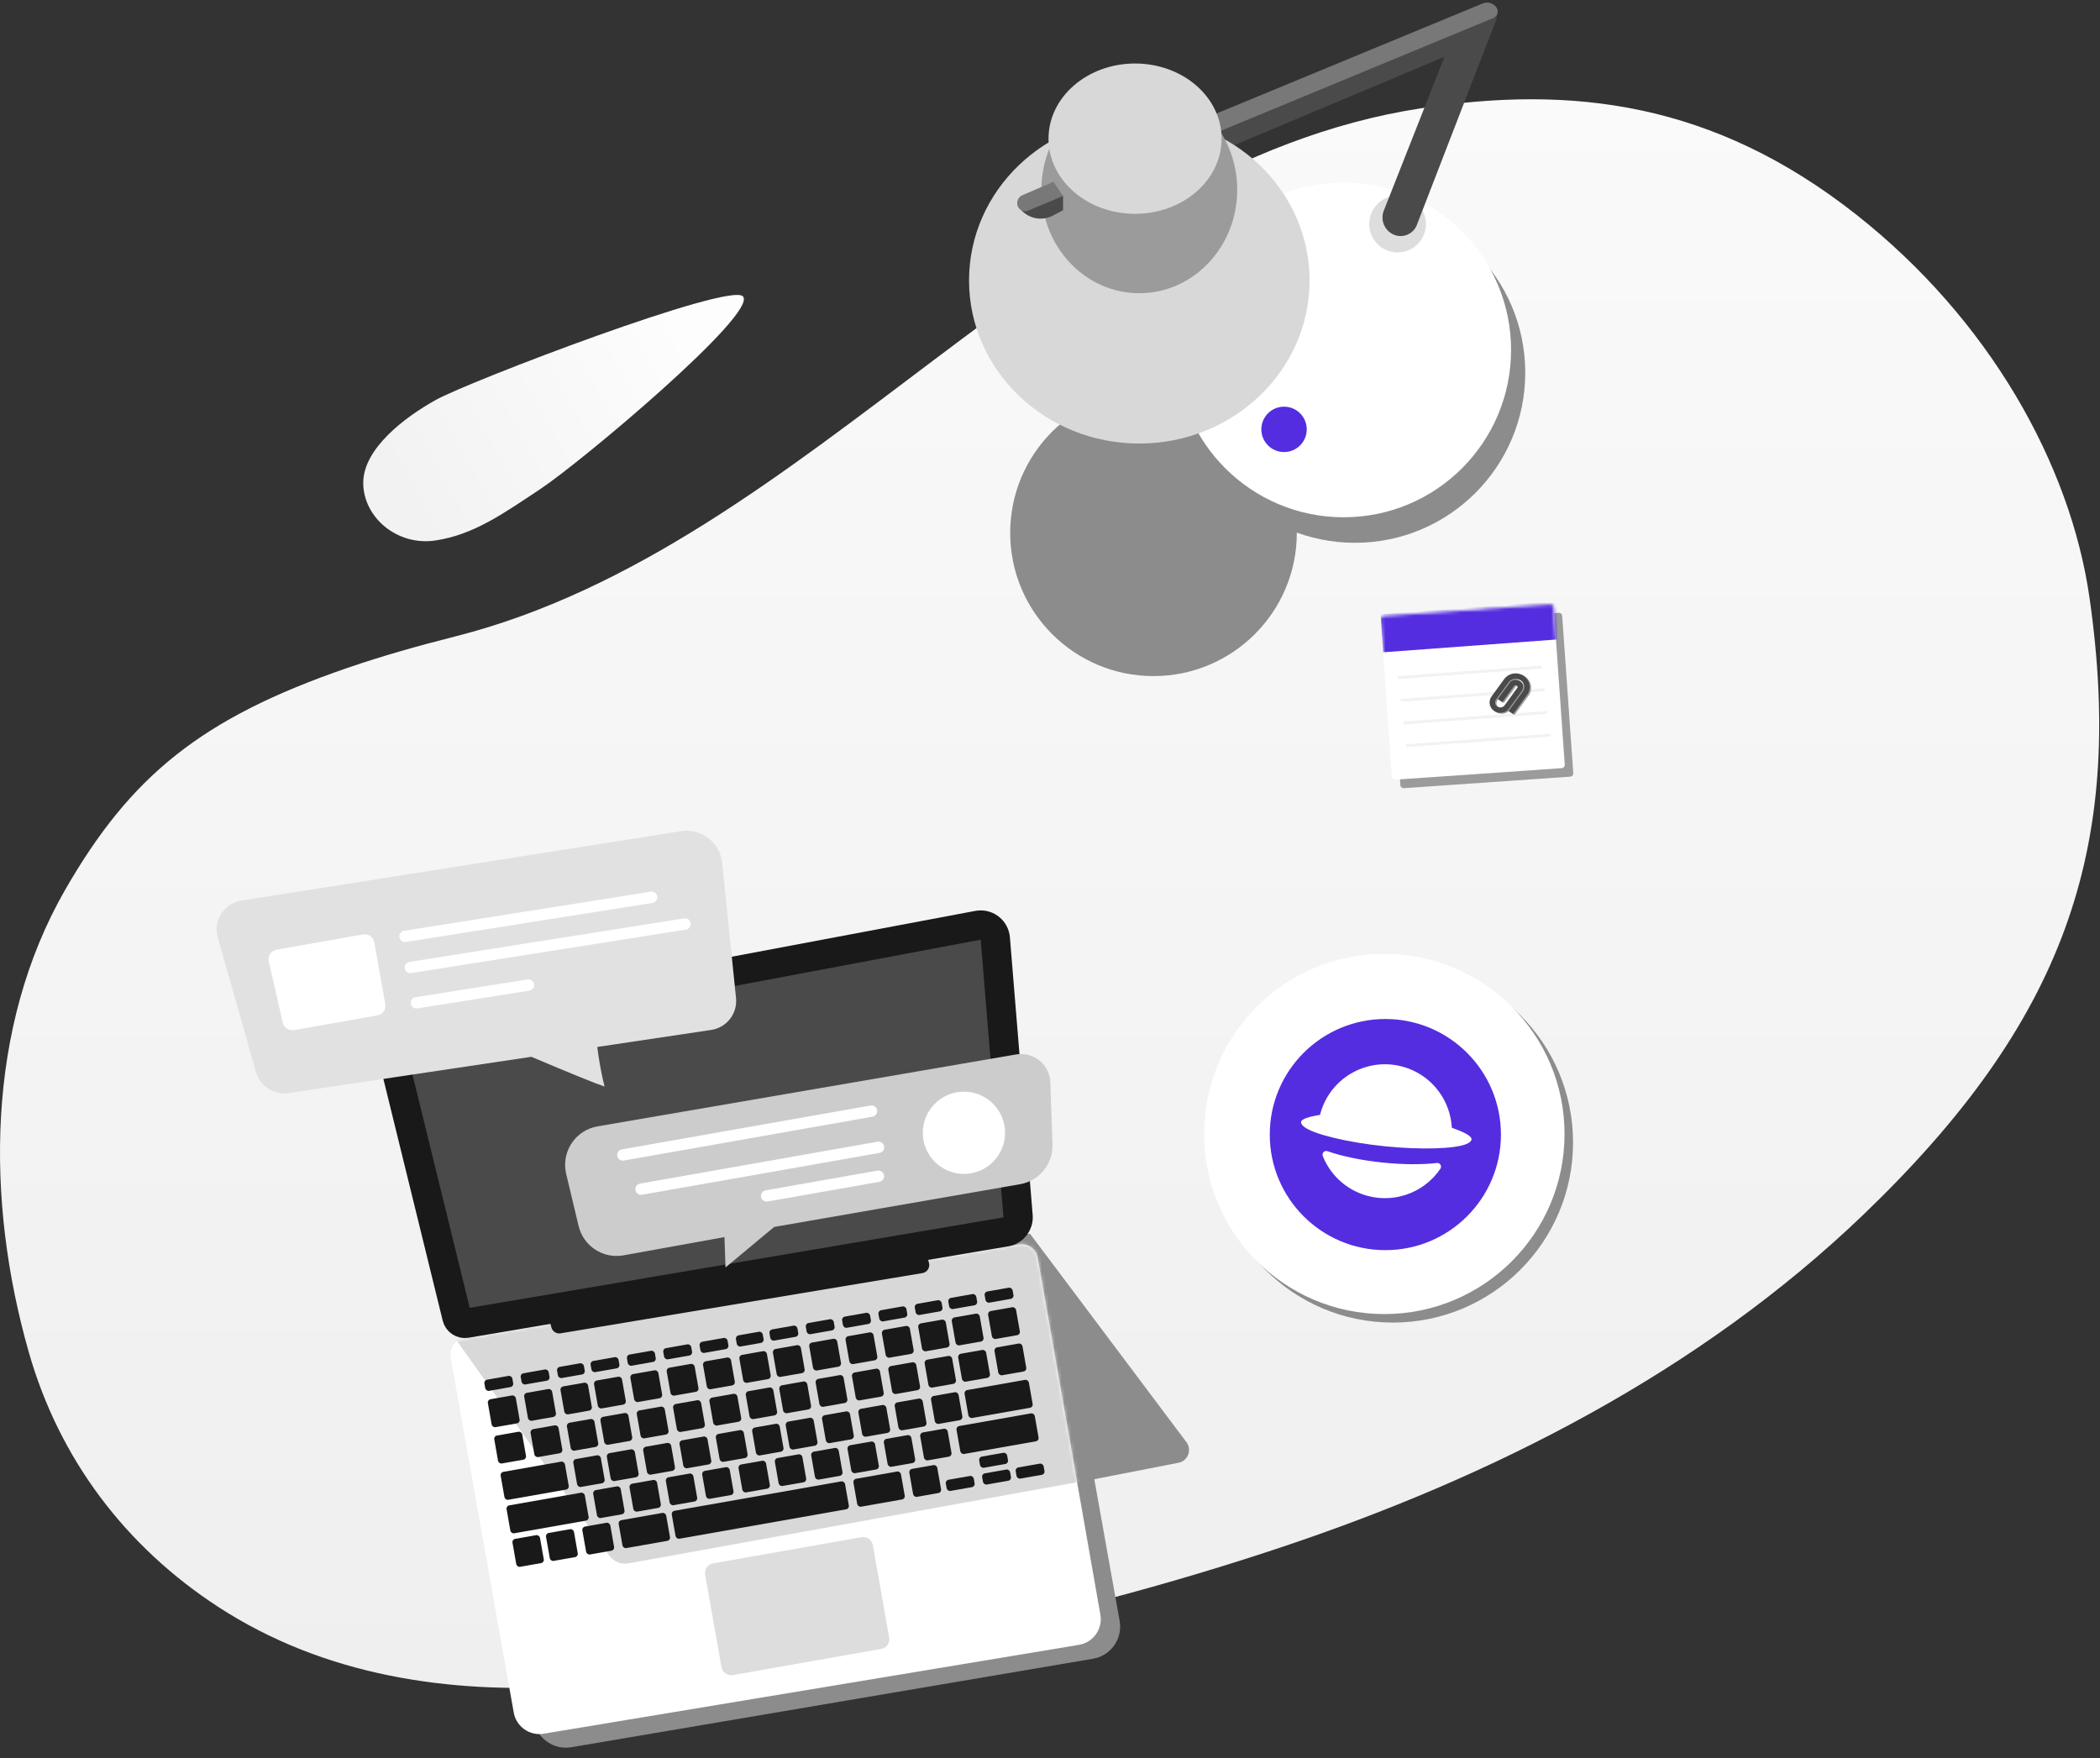 <?xml version="1.0" encoding="UTF-8"?>
<svg width="645px" height="540px" viewBox="0 0 645 540" version="1.1" xmlns="http://www.w3.org/2000/svg" xmlns:xlink="http://www.w3.org/1999/xlink">
    <rect x="0" y="0" width="645" height="540" fill="#333333" stroke="none"/>
    <title>login_auth</title>
    <defs>
        <linearGradient x1="50%" y1="0%" x2="50%" y2="100%" id="linearGradient-1">
            <stop stop-color="#FAFAFA" offset="0%"></stop>
            <stop stop-color="#EFEFEF" offset="100%"></stop>
        </linearGradient>
        <path d="M175.424,0.534 L4.969,29.417 C2.247,29.878 0.413,32.459 0.875,35.182 C0.877,35.195 0.879,35.208 0.882,35.221 L20.262,144.314 C21.028,148.63 25.125,151.525 29.449,150.807 L193.874,123.508 C198.232,122.785 201.179,118.665 200.455,114.306 C200.451,114.281 200.447,114.257 200.443,114.232 L181.184,4.599 C180.708,1.891 178.135,0.075 175.424,0.534 Z" id="path-2"></path>
        <path d="M0.999,3.617 L52.114,0.069 C52.664,0.031 53.142,0.446 53.181,0.997 L56.585,49.325 C56.624,49.876 56.209,50.354 55.658,50.393 C55.657,50.393 55.657,50.393 55.657,50.393 L4.542,53.941 C3.991,53.979 3.514,53.564 3.475,53.014 L0.07,4.685 C0.032,4.134 0.447,3.656 0.998,3.617 C0.998,3.617 0.998,3.617 0.999,3.617 Z" id="path-4"></path>
        <path d="M52.114,0.069 C52.664,0.031 53.142,0.446 53.181,0.997 L56.585,49.325 C56.624,49.876 56.209,50.354 55.658,50.393 L4.542,53.941 C3.991,53.979 3.514,53.564 3.475,53.014 L0.07,4.685 C0.032,4.134 0.447,3.656 0.998,3.617 L52.114,0.069 Z" id="path-6"></path>
        <linearGradient x1="87.198%" y1="35.578%" x2="4.821%" y2="66.705%" id="linearGradient-8">
            <stop stop-color="#FDFDFD" offset="0%"></stop>
            <stop stop-color="#F2F2F2" offset="100%"></stop>
        </linearGradient>
    </defs>
    <g id="Page-1" stroke="none" stroke-width="1" fill="none" fill-rule="evenodd">
        <g id="login_auth">
            <g id="FjyBxC0bzm2PyXNtsKJe9AyKIbNp">
                <g id="路径-77" transform="translate(0, 30.444)">
                    <g id="编组" transform="translate(0, 0.046)">
                        <path d="M139.778,165.011 C249.289,137.298 323.839,20.142 436.278,2.798 C482.872,-4.39 526.261,0.837 570.18,35.464 C611.011,67.657 635.922,112.135 641.788,153.17 C652.849,230.558 633.673,283.697 572.365,342.57 C522.046,390.89 458.429,423.232 392.204,445.212 C322.38,468.385 249.587,482.61 176.171,487.427 C137.684,489.953 99.459,484.158 67.119,463.15 C38.556,444.594 18.212,417.659 8.863,384.918 C-4.512,338.077 -4.243,284.982 20.052,242.754 C40.099,207.909 61.788,190.103 106.665,174.683 C117.543,170.945 128.625,167.833 139.778,165.011 Z" id="Fill-1" fill="url(#linearGradient-1)" fill-rule="nonzero"></path>
                        <g id="编组-6" transform="translate(66.119, 224.009)">
                            <path d="M250.266,124.489 L298.288,188.481 C299.614,190.248 299.256,192.755 297.489,194.081 C297.006,194.444 296.448,194.692 295.855,194.808 L269.987,199.858 L269.987,199.858 L277.771,243.385 C278.743,248.821 275.124,254.017 269.687,254.989 C269.658,254.994 269.628,254.999 269.599,255.004 L109.357,282.188 C104.013,283.095 98.919,279.578 97.873,274.26 L96.095,265.225 L96.095,265.225 L244.212,124.489 L250.266,124.489 Z" id="路径-79" fill="#8C8C8C" fill-rule="nonzero"></path>
                            <g id="路径-80" transform="translate(71.412, 127.231)">
                                <g id="蒙版" fill="#FFFFFF" fill-rule="nonzero">
                                    <path d="M175.424,0.534 L4.969,29.417 C2.247,29.878 0.413,32.459 0.875,35.182 C0.877,35.195 0.879,35.208 0.882,35.221 L20.262,144.314 C21.028,148.63 25.125,151.525 29.449,150.807 L193.874,123.508 C198.232,122.785 201.179,118.665 200.455,114.306 C200.451,114.281 200.447,114.257 200.443,114.232 L181.184,4.599 C180.708,1.891 178.135,0.075 175.424,0.534 Z" id="path-2"></path>
                                </g>
                                <g id="Path-Clipped">
                                    <mask id="mask-3" fill="white">
                                        <use xlink:href="#path-2"></use>
                                    </mask>
                                    <g id="path-2"></g>
                                    <path d="M8.516,27.755 L-1.294,24.328 L49.561,96.046 C50.908,97.946 53.232,98.894 55.523,98.48 L229.192,67.056 L229.192,67.056 L181.632,-5.206 L8.516,27.755 Z" id="Path" fill="#D8D8D8" fill-rule="nonzero" mask="url(#mask-3)"></path>
                                </g>
                            </g>
                            <path d="M103.21,151.207 L103.723,153.105 C103.991,154.098 104.968,154.726 105.982,154.557 L217.119,136.055 C218.209,135.874 218.945,134.844 218.764,133.754 C218.754,133.694 218.741,133.634 218.726,133.575 L218.041,130.966 L218.041,130.966 L103.21,151.207 Z" id="路径-76" stroke="#191919" fill="#191919" fill-rule="nonzero"></path>
                            <polygon id="路径-78" fill="#4A4A4A" fill-rule="nonzero" points="56.052 79.622 74.929 153.525 247.293 122.026 240.731 31.409 51.894 64.377"></polygon>
                            <path d="M53.055,63.823 L74.231,150.097 C74.544,151.37 75.785,152.185 77.077,151.966 L242.843,123.878 C245.146,123.488 246.767,121.401 246.576,119.074 L239.581,33.774 C239.378,31.297 237.205,29.454 234.728,29.657 C234.572,29.67 234.417,29.69 234.263,29.719 L53.055,63.823 Z" id="路径-75" stroke="#191919" stroke-width="9"></path>
                            <path d="M155.613,124.569 L155.614,133.899 L170.985,121.985 L246.943,111.502 C252.88,110.683 257.302,105.608 257.302,99.615 L257.302,80.548 C257.302,75.578 253.273,71.548 248.302,71.548 C247.896,71.548 247.491,71.576 247.089,71.631 L117.853,89.216 C111.287,90.11 106.687,96.158 107.581,102.725 C107.615,102.977 107.658,103.229 107.708,103.479 L110.957,119.585 C112.217,125.83 118.137,130.002 124.442,129.088 L155.613,124.569 L155.613,124.569 Z" id="路径-74" fill="#CCCCCC" fill-rule="nonzero" transform="translate(182.386, 102.724) rotate(-2) translate(-182.386, -102.724) "></path>
                            <path d="M8.027,22.131 L143.033,0.812 C149.033,-0.136 154.666,3.961 155.614,9.961 C155.645,10.159 155.671,10.357 155.691,10.555 L159.944,52.042 C160.435,56.826 157.077,61.15 152.321,61.861 C144.94,62.963 133.276,64.706 117.327,67.089 C117.881,71.494 118.627,75.545 119.565,79.241 C116.732,78.301 109.24,75.258 97.089,70.112 C72.226,73.827 47.363,77.541 22.5,81.256 C18.025,81.924 13.749,79.166 12.513,74.813 L0.773,33.48 C-0.585,28.698 2.191,23.721 6.972,22.363 C7.319,22.265 7.671,22.187 8.027,22.131 Z" id="路径-73" fill="#E1E1E1" fill-rule="nonzero"></path>
                            <g id="编组-40" transform="translate(168.859, 184.19) rotate(-10) translate(-168.859, -184.19) translate(86.359, 154.69)" fill="#191919" fill-rule="nonzero">
                                <rect id="矩形" x="0" y="0" width="8.716" height="3.485" rx="1"></rect>
                                <rect id="矩形备份-33" x="0" y="6.098" width="8.716" height="8.711" rx="1"></rect>
                                <rect id="矩形备份-48" x="0" y="17.423" width="8.716" height="8.711" rx="1"></rect>
                                <rect id="矩形备份-19" x="11.331" y="0" width="8.716" height="3.485" rx="1"></rect>
                                <rect id="矩形备份-34" x="11.331" y="6.098" width="8.716" height="8.711" rx="1"></rect>
                                <rect id="矩形备份-49" x="11.331" y="17.423" width="8.716" height="8.711" rx="1"></rect>
                                <rect id="矩形备份-92" x="33.122" y="49.654" width="14.818" height="8.711" rx="1"></rect>
                                <rect id="矩形备份-93" x="106.338" y="49.654" width="14.818" height="8.711" rx="1"></rect>
                                <rect id="矩形备份-20" x="22.662" y="0" width="8.368" height="3.485" rx="1"></rect>
                                <rect id="矩形备份-35" x="22.662" y="6.098" width="8.58" height="8.711" rx="1"></rect>
                                <rect id="矩形备份-50" x="22.662" y="17.423" width="8.58" height="8.711" rx="1"></rect>
                                <rect id="矩形备份-63" x="4.4408921e-15" y="49.654" width="8.58" height="8.711" rx="1"></rect>
                                <rect id="矩形备份-21" x="33.122" y="0" width="8.716" height="3.485" rx="1"></rect>
                                <rect id="矩形备份-36" x="33.122" y="6.098" width="8.716" height="8.711" rx="1"></rect>
                                <rect id="矩形备份-51" x="33.122" y="17.423" width="8.716" height="8.711" rx="1"></rect>
                                <rect id="矩形备份-90" x="10.459" y="49.654" width="8.716" height="8.711" rx="1"></rect>
                                <rect id="矩形备份-22" x="44.453" y="0" width="8.716" height="3.485" rx="1"></rect>
                                <rect id="矩形备份-37" x="44.453" y="6.098" width="8.716" height="8.711" rx="1"></rect>
                                <rect id="矩形备份-52" x="44.453" y="17.423" width="8.716" height="8.711" rx="1"></rect>
                                <rect id="矩形备份-91" x="21.791" y="49.654" width="8.716" height="8.711" rx="1"></rect>
                                <rect id="矩形备份-95" x="134.23" y="54.881" width="8.716" height="3.485" rx="1"></rect>
                                <rect id="矩形备份-96" x="145.561" y="54.881" width="8.716" height="3.485" rx="1"></rect>
                                <rect id="矩形备份-98" x="145.561" y="49.654" width="8.716" height="3.485" rx="1"></rect>
                                <rect id="矩形备份-97" x="156.02" y="54.881" width="8.716" height="3.485" rx="1"></rect>
                                <rect id="矩形备份-94" x="123.77" y="49.654" width="8.716" height="8.711" rx="1"></rect>
                                <rect id="矩形备份-23" x="55.784" y="0" width="8.716" height="3.485" rx="1"></rect>
                                <rect id="矩形备份-38" x="55.784" y="6.098" width="8.716" height="8.711" rx="1"></rect>
                                <rect id="矩形备份-53" x="55.784" y="17.423" width="8.716" height="8.711" rx="1"></rect>
                                <rect id="矩形备份-24" x="67.115" y="0" width="8.716" height="3.485" rx="1"></rect>
                                <rect id="矩形备份-39" x="67.115" y="6.098" width="8.716" height="8.711" rx="1"></rect>
                                <rect id="矩形备份-54" x="67.115" y="17.423" width="8.716" height="8.711" rx="1"></rect>
                                <rect id="矩形备份-25" x="78.446" y="0" width="8.368" height="3.485" rx="1"></rect>
                                <rect id="矩形备份-40" x="78.446" y="6.098" width="8.58" height="8.711" rx="1"></rect>
                                <rect id="矩形备份-55" x="78.446" y="17.423" width="8.58" height="8.711" rx="1"></rect>
                                <rect id="矩形备份-26" x="88.905" y="0" width="8.716" height="3.485" rx="1"></rect>
                                <rect id="矩形备份-41" x="88.905" y="6.098" width="8.716" height="8.711" rx="1"></rect>
                                <rect id="矩形备份-56" x="88.905" y="17.423" width="8.716" height="8.711" rx="1"></rect>
                                <rect id="矩形备份-27" x="100.236" y="0" width="8.716" height="3.485" rx="1"></rect>
                                <rect id="矩形备份-42" x="100.236" y="6.098" width="8.716" height="8.711" rx="1"></rect>
                                <rect id="矩形备份-57" x="100.236" y="17.423" width="8.716" height="8.711" rx="1"></rect>
                                <rect id="矩形备份-28" x="111.568" y="0" width="8.716" height="3.485" rx="1"></rect>
                                <rect id="矩形备份-43" x="111.568" y="6.098" width="8.716" height="8.711" rx="1"></rect>
                                <rect id="矩形备份-58" x="111.568" y="17.423" width="8.716" height="8.711" rx="1"></rect>
                                <rect id="矩形备份-29" x="122.899" y="0" width="8.716" height="3.485" rx="1"></rect>
                                <rect id="矩形备份-44" x="122.899" y="6.098" width="8.716" height="8.711" rx="1"></rect>
                                <rect id="矩形备份-59" x="122.899" y="17.423" width="8.716" height="8.711" rx="1"></rect>
                                <rect id="矩形备份-30" x="134.23" y="0" width="8.368" height="3.485" rx="1"></rect>
                                <rect id="矩形备份-45" x="134.23" y="6.098" width="8.58" height="8.711" rx="1"></rect>
                                <rect id="矩形备份-60" x="134.23" y="17.423" width="8.58" height="8.711" rx="1"></rect>
                                <rect id="矩形备份-31" x="144.689" y="0" width="8.716" height="3.485" rx="1"></rect>
                                <rect id="矩形备份-46" x="144.689" y="6.098" width="8.716" height="8.711" rx="1"></rect>
                                <rect id="矩形备份-61" x="144.689" y="17.423" width="8.716" height="8.711" rx="1"></rect>
                                <rect id="矩形备份-32" x="156.02" y="0" width="8.716" height="3.485" rx="1"></rect>
                                <rect id="矩形备份-47" x="156.02" y="6.098" width="8.716" height="8.711" rx="1"></rect>
                                <rect id="矩形备份-62" x="156.02" y="17.423" width="8.716" height="8.711" rx="1"></rect>
                                <rect id="矩形备份-76" x="0" y="28.747" width="20.047" height="8.711" rx="1"></rect>
                                <rect id="矩形备份-88" x="0" y="39.201" width="24.405" height="8.711" rx="1"></rect>
                                <rect id="矩形备份-89" x="49.682" y="49.654" width="54.041" height="8.711" rx="1"></rect>
                                <g id="编组-39" transform="translate(22.662, 28.747)">
                                    <rect id="矩形备份-75" x="4.4408921e-15" y="0" width="8.58" height="8.711" rx="1"></rect>
                                    <rect id="矩形备份-74" x="10.459" y="0" width="8.716" height="8.711" rx="1"></rect>
                                    <rect id="矩形备份-73" x="21.791" y="0" width="8.716" height="8.711" rx="1"></rect>
                                    <rect id="矩形备份-72" x="33.122" y="0" width="8.716" height="8.711" rx="1"></rect>
                                    <rect id="矩形备份-71" x="44.453" y="0" width="8.716" height="8.711" rx="1"></rect>
                                    <rect id="矩形备份-70" x="55.784" y="0" width="8.58" height="8.711" rx="1"></rect>
                                    <rect id="矩形备份-69" x="66.243" y="0" width="8.716" height="8.711" rx="1"></rect>
                                    <rect id="矩形备份-68" x="77.574" y="0" width="8.716" height="8.711" rx="1"></rect>
                                    <rect id="矩形备份-67" x="88.905" y="0" width="8.716" height="8.711" rx="1"></rect>
                                    <rect id="矩形备份-66" x="100.236" y="0" width="8.716" height="8.711" rx="1"></rect>
                                    <rect id="矩形备份-65" x="111.568" y="0" width="8.58" height="8.711" rx="1"></rect>
                                </g>
                                <g id="编组-38" transform="translate(27.02, 39.201)">
                                    <rect id="矩形备份-77" x="4.4408921e-15" y="0" width="8.58" height="8.711" rx="1"></rect>
                                    <rect id="矩形备份-78" x="11.331" y="0" width="8.58" height="8.711" rx="1"></rect>
                                    <rect id="矩形备份-79" x="22.662" y="0" width="8.58" height="8.711" rx="1"></rect>
                                    <rect id="矩形备份-80" x="33.993" y="0" width="8.58" height="8.711" rx="1"></rect>
                                    <rect id="矩形备份-81" x="45.324" y="0" width="8.58" height="8.711" rx="1"></rect>
                                    <rect id="矩形备份-82" x="56.655" y="0" width="8.58" height="8.711" rx="1"></rect>
                                    <rect id="矩形备份-83" x="67.986" y="0" width="8.58" height="8.711" rx="1"></rect>
                                    <rect id="矩形备份-84" x="79.318" y="0" width="8.58" height="8.711" rx="1"></rect>
                                    <rect id="矩形备份-85" x="90.649" y="0" width="8.58" height="8.711" rx="1"></rect>
                                    <rect id="矩形备份-86" x="101.98" y="0" width="8.58" height="8.711" rx="1"></rect>
                                </g>
                                <rect id="矩形备份-64" x="144.689" y="28.747" width="20.047" height="8.711" rx="1"></rect>
                                <rect id="矩形备份-87" x="140.331" y="39.201" width="24.405" height="8.711" rx="1"></rect>
                            </g>
                            <path d="M155.571,221.426 L201.867,221.431 C203.524,221.432 204.867,222.775 204.868,224.431 L204.87,253.277 C204.871,254.934 203.528,256.277 201.871,256.277 C201.871,256.277 201.871,256.277 201.871,256.277 L155.574,256.272 C153.918,256.271 152.575,254.929 152.574,253.272 L152.571,224.426 C152.571,222.769 153.914,221.426 155.57,221.426 C155.571,221.426 155.571,221.426 155.571,221.426 Z" id="矩形" fill="#DDDDDD" fill-rule="nonzero" transform="translate(178.721, 238.852) rotate(-10) translate(-178.721, -238.852) "></path>
                            <g id="编组-41" transform="translate(81.989, 39.273) rotate(-10) translate(-81.989, -39.273) translate(16.989, 26.273)" fill="#FFFFFF" fill-rule="nonzero">
                                <path d="M3.157,0 L30.122,0 C31.778,0 33.122,1.343 33.122,3 L33.122,22.263 C33.122,23.92 31.778,25.263 30.122,25.263 L4.14,25.263 C2.542,25.263 1.225,24.011 1.143,22.416 L0.161,3.153 C0.076,1.498 1.349,0.088 3.004,0.004 C3.055,0.001 3.106,0 3.157,0 Z" id="矩形"></path>
                                <path d="M42.708,1.75 L119.413,1.749 C120.375,1.749 121.155,2.529 121.155,3.492 C121.155,3.492 121.155,3.492 121.155,3.492 C121.155,4.454 120.375,5.234 119.413,5.234 L42.708,5.235 C41.746,5.235 40.966,4.455 40.966,3.493 C40.966,3.493 40.966,3.493 40.966,3.493 C40.966,2.53 41.746,1.75 42.708,1.75 Z" id="矩形" transform="translate(81.061, 3.492) rotate(1) translate(-81.061, -3.492) "></path>
                                <path d="M42.675,11.524 L128.096,11.523 C129.058,11.523 129.838,12.303 129.838,13.266 C129.838,13.266 129.838,13.266 129.838,13.266 C129.838,14.228 129.058,15.008 128.096,15.008 L42.675,15.009 C41.713,15.009 40.932,14.229 40.932,13.267 C40.932,13.267 40.932,13.267 40.932,13.267 C40.932,12.304 41.713,11.524 42.675,11.524 Z" id="矩形备份-99" transform="translate(85.385, 13.266) rotate(1) translate(-85.385, -13.266) "></path>
                                <path d="M42.598,22.086 L77.464,22.086 C78.427,22.086 79.207,22.866 79.207,23.828 C79.207,23.828 79.207,23.828 79.207,23.828 C79.207,24.79 78.427,25.57 77.464,25.57 L42.598,25.571 C41.635,25.571 40.855,24.791 40.855,23.828 C40.855,23.828 40.855,23.828 40.855,23.828 C40.855,22.866 41.635,22.086 42.598,22.086 Z" id="矩形备份-100" transform="translate(60.031, 23.828) rotate(1) translate(-60.031, -23.828) "></path>
                            </g>
                            <g id="编组-42" transform="translate(183.796, 101.155) rotate(-11) translate(-183.796, -101.155) translate(123.796, 87.155)" fill="#FFFFFF" fill-rule="nonzero">
                                <ellipse id="椭圆形" cx="106.774" cy="15.245" rx="12.639" ry="12.631"></ellipse>
                                <path d="M2.614,0.872 L80.19,0.871 C81.152,0.871 81.932,1.651 81.932,2.613 C81.932,2.613 81.932,2.613 81.932,2.613 C81.932,3.575 81.152,4.355 80.19,4.355 L2.614,4.356 C1.652,4.356 0.872,3.576 0.872,2.614 C0.872,2.614 0.872,2.614 0.872,2.614 C0.872,1.652 1.652,0.872 2.614,0.872 Z" id="矩形" transform="translate(41.402, 2.613) rotate(1) translate(-41.402, -2.613) "></path>
                                <path d="M6.1,12.227 L80.19,12.226 C81.152,12.226 81.932,13.006 81.932,13.968 C81.932,13.968 81.932,13.968 81.932,13.968 C81.932,14.93 81.152,15.71 80.19,15.71 L6.1,15.711 C5.138,15.711 4.358,14.931 4.358,13.969 C4.358,13.969 4.358,13.969 4.358,13.969 C4.358,13.007 5.138,12.227 6.1,12.227 Z" id="矩形备份-101" transform="translate(43.145, 13.968) rotate(1) translate(-43.145, -13.968) "></path>
                                <path d="M43.577,21.28 L78.444,21.279 C79.406,21.279 80.186,22.059 80.186,23.022 C80.186,23.022 80.186,23.022 80.186,23.022 C80.186,23.984 79.406,24.764 78.444,24.764 L43.577,24.764 C42.615,24.764 41.835,23.984 41.835,23.022 C41.835,23.022 41.835,23.022 41.835,23.022 C41.835,22.06 42.615,21.28 43.577,21.28 Z" id="矩形备份-102" transform="translate(61.01, 23.022) rotate(1) translate(-61.01, -23.022) "></path>
                            </g>
                        </g>
                    </g>
                </g>
                <g id="编组-10" transform="translate(296.841, 0)">
                    <g id="编组-9">
                        <g id="分组-13" transform="translate(73, 293)" fill-rule="nonzero">
                            <g id="分组-12">
                                <ellipse id="椭圆形" fill="#8C8C8C" cx="57.963" cy="57.93" rx="55.348" ry="55.317"></ellipse>
                                <ellipse id="椭圆形" fill="#FFFFFF" cx="55.348" cy="55.317" rx="55.348" ry="55.317"></ellipse>
                            </g>
                        </g>
                        <g id="编组-8" transform="translate(0.794, 0)" fill-rule="nonzero">
                            <ellipse id="椭圆形" fill="#8C8C8C" cx="118.541" cy="114.46" rx="52.297" ry="52.268"></ellipse>
                            <ellipse id="椭圆形备份-2" fill="#8C8C8C" cx="56.655" cy="163.679" rx="44.017" ry="43.992"></ellipse>
                            <ellipse id="椭圆形" fill="#FFFFFF" cx="115.054" cy="107.491" rx="51.426" ry="51.397"></ellipse>
                            <ellipse id="椭圆形" fill="#DDDDDD" cx="131.615" cy="68.819" rx="8.716" ry="8.711"></ellipse>
                            <ellipse id="椭圆形" fill="#542DE0" cx="96.75" cy="131.883" rx="6.973" ry="6.969"></ellipse>
                            <path d="M146.133,17.194 L127.39,64.702 C126.255,67.58 127.607,70.84 130.445,72.07 C133.147,73.241 136.287,71.999 137.458,69.297 C137.486,69.232 137.513,69.167 137.538,69.101 L162.063,5.688 L162.063,5.688 L146.133,17.194 Z" id="路径-72" fill="#4A4A4A"></path>
                            <path d="M80.993,44.788 L155.022,13.65 C159.013,11.971 161.791,8.272 162.29,3.972 L162.353,3.425 L162.353,3.425 L73.741,38.545 L80.993,44.788 Z" id="路径-70" fill="#4A4A4A"></path>
                            <path d="M73.741,35.8 L157.758,1.059 C159.261,0.438 160.994,0.925 161.953,2.239 C162.662,3.211 162.449,4.575 161.476,5.284 C161.337,5.386 161.185,5.471 161.025,5.537 L75.37,40.987 L75.37,40.987 L73.741,35.8 Z" id="路径-67" fill="#787878"></path>
                            <ellipse id="椭圆形" fill="#D8D8D8" cx="52.297" cy="86.149" rx="52.297" ry="50.09"></ellipse>
                            <ellipse id="椭圆形备份" fill="#9B9B9B" cx="52.297" cy="58.273" rx="30.071" ry="31.796"></ellipse>
                            <ellipse id="椭圆形" fill="#D8D8D8" cx="50.99" cy="42.592" rx="26.584" ry="23.085"></ellipse>
                        </g>
                        <g id="编组-5" transform="translate(127.179, 185.551)">
                            <g id="矩形" transform="translate(2, 2)" fill="#9B9B9B" fill-rule="nonzero">
                                <path d="M1.613,4.231 L52.729,0.683 C53.279,0.644 53.757,1.059 53.795,1.61 L57.2,49.938 C57.239,50.489 56.824,50.967 56.273,51.006 C56.272,51.006 56.272,51.006 56.272,51.006 L5.156,54.554 C4.606,54.592 4.128,54.177 4.09,53.627 L0.685,5.298 C0.646,4.748 1.062,4.269 1.612,4.231 C1.613,4.231 1.613,4.231 1.613,4.231 Z" id="path-4"></path>
                            </g>
                            <g id="矩形" fill="#FFFFFF" fill-rule="nonzero">
                                <path d="M0.999,3.617 L52.114,0.069 C52.664,0.031 53.142,0.446 53.181,0.997 L56.585,49.325 C56.624,49.876 56.209,50.354 55.658,50.393 C55.657,50.393 55.657,50.393 55.657,50.393 L4.542,53.941 C3.991,53.979 3.514,53.564 3.475,53.014 L0.07,4.685 C0.032,4.134 0.447,3.656 0.998,3.617 C0.998,3.617 0.998,3.617 0.999,3.617 Z" id="path-6"></path>
                            </g>
                            <g id="矩形-Clipped">
                                <mask id="mask-5" fill="white">
                                    <use xlink:href="#path-4"></use>
                                </mask>
                                <g id="path-4"></g>
                                <polygon id="矩形" fill="#542DE0" fill-rule="nonzero" mask="url(#mask-5)" points="0 3.124 54.138 -0.871 54.912 10.814 0.774 14.809"></polygon>
                            </g>
                            <g id="路径-81-Clipped">
                                <mask id="mask-7" fill="white">
                                    <use xlink:href="#path-6"></use>
                                </mask>
                                <g id="path-6"></g>
                                <line x1="0.774" y1="14.809" x2="54.912" y2="10.814" id="路径-81" mask="url(#mask-7)"></line>
                            </g>
                        </g>
                    </g>
                    <path d="M29.671,60.186 L29.671,64.576 L26.515,66.233 C23.147,68.002 19.002,67.172 16.574,64.244 L16.574,64.244 L16.574,64.244 L27.545,58.884 L29.671,60.186 Z" id="路径-83" fill="#4A4A4A" fill-rule="nonzero"></path>
                    <path d="M17.77,58.106 L28.142,57.886 L28.142,57.886 L29.257,63.003 L17.648,63.176 C16.305,63.196 15.201,62.124 15.181,60.782 C15.181,60.75 15.181,60.718 15.182,60.686 C15.216,59.272 16.357,58.136 17.77,58.106 Z" id="矩形" fill="#787878" fill-rule="nonzero" transform="translate(22.219, 60.531) rotate(-22) translate(-22.219, -60.531) "></path>
                    <polygon id="矩形" fill="#F2F2F2" fill-rule="nonzero" transform="translate(154.57, 206.519) rotate(-5) translate(-154.57, -206.519) " points="132.389 205.773 176.751 206.395 176.751 207.266 132.389 206.644"></polygon>
                    <polygon id="矩形备份" fill="#F2F2F2" fill-rule="nonzero" transform="translate(155.442, 213.488) rotate(-5) translate(-155.442, -213.488) " points="133.261 212.742 177.622 213.364 177.622 214.235 133.261 213.613"></polygon>
                    <polygon id="矩形备份-2" fill="#F2F2F2" fill-rule="nonzero" transform="translate(156.313, 220.457) rotate(-5) translate(-156.313, -220.457) " points="134.132 219.711 178.494 220.333 178.494 221.204 134.132 220.582"></polygon>
                    <polygon id="矩形备份-3" fill="#F2F2F2" fill-rule="nonzero" transform="translate(157.185, 227.426) rotate(-5) translate(-157.185, -227.426) " points="135.004 226.68 179.365 227.302 179.365 228.173 135.004 227.551"></polygon>
                    <g id="编组" transform="translate(161.172, 207.329)" fill-rule="nonzero">
                        <path d="M11.081,6.054 C12.291,4.391 11.871,2.099 10.143,0.934 C8.414,-0.23 6.032,0.174 4.822,1.838 C4.82,1.84 4.818,1.844 4.816,1.847 L0.947,7.163 C0.062,8.38 0.368,10.058 1.633,10.91 C2.898,11.762 4.642,11.467 5.528,10.25 L9.396,4.934 C9.399,4.931 9.4,4.927 9.403,4.925 C9.965,4.153 9.77,3.088 8.968,2.548 C8.167,2.007 7.062,2.195 6.5,2.966 C6.498,2.969 6.496,2.973 6.493,2.976 L3.172,7.54 L3.731,7.916 L6.661,3.89 L7.055,3.35 C7.057,3.347 7.06,3.344 7.061,3.342 C7.406,2.869 8.087,2.755 8.579,3.087 C9.072,3.419 9.192,4.073 8.849,4.547 C8.847,4.549 8.845,4.552 8.843,4.555 L8.446,5.093 L8.45,5.095 L4.971,9.873 C4.648,10.318 4.162,10.616 3.606,10.71 C3.049,10.804 2.488,10.685 2.026,10.372 C1.563,10.061 1.254,9.594 1.157,9.058 C1.059,8.523 1.183,7.983 1.508,7.538 L4.985,2.759 L4.987,2.76 L5.378,2.22 C5.38,2.216 5.383,2.213 5.386,2.209 C5.629,1.877 5.931,1.599 6.286,1.386 C6.63,1.179 7.008,1.039 7.409,0.971 C7.81,0.903 8.215,0.91 8.612,0.991 C9.023,1.075 9.406,1.236 9.754,1.471 C10.102,1.705 10.389,1.998 10.613,2.339 C10.829,2.67 10.973,3.033 11.044,3.419 C11.115,3.805 11.108,4.195 11.024,4.577 C10.937,4.971 10.769,5.34 10.527,5.672 C10.525,5.676 10.522,5.678 10.519,5.682 L10.125,6.22 L6.491,11.217 L7.05,11.594 L11.074,6.063 C11.077,6.059 11.08,6.056 11.081,6.054 Z" id="路径" stroke="#9B9B9B" fill="#9B9B9B"></path>
                        <path d="M10.64,5.784 C11.85,4.121 11.43,1.829 9.702,0.665 C7.973,-0.499 5.591,-0.095 4.381,1.568 C4.379,1.571 4.377,1.575 4.375,1.577 L0.506,6.893 C-0.38,8.11 -0.073,9.789 1.192,10.641 C2.457,11.493 4.201,11.197 5.087,9.981 L8.955,4.664 C8.958,4.662 8.959,4.658 8.962,4.655 C9.524,3.883 9.329,2.819 8.527,2.278 C7.726,1.737 6.621,1.925 6.059,2.697 C6.057,2.699 6.055,2.703 6.052,2.706 L2.731,7.27 L3.29,7.647 L6.22,3.621 L6.224,3.624 L6.614,3.08 C6.616,3.078 6.619,3.075 6.62,3.072 C6.965,2.6 7.646,2.486 8.138,2.818 C8.631,3.15 8.751,3.803 8.408,4.277 C8.406,4.28 8.404,4.283 8.401,4.285 L8.005,4.823 L8.009,4.826 L4.53,9.604 C4.207,10.049 3.721,10.347 3.165,10.44 C2.608,10.534 2.047,10.415 1.585,10.103 C1.122,9.792 0.813,9.324 0.716,8.789 C0.618,8.253 0.742,7.714 1.066,7.269 L4.544,2.489 L4.546,2.491 L4.937,1.95 C4.939,1.946 4.942,1.943 4.945,1.939 C5.188,1.607 5.49,1.329 5.845,1.116 C6.189,0.909 6.567,0.77 6.968,0.702 C7.369,0.633 7.774,0.64 8.171,0.721 C8.582,0.805 8.965,0.967 9.313,1.202 C9.661,1.435 9.948,1.728 10.172,2.069 C10.388,2.4 10.532,2.764 10.603,3.15 C10.674,3.536 10.667,3.925 10.583,4.307 C10.495,4.701 10.328,5.07 10.086,5.402 C10.083,5.406 10.081,5.409 10.078,5.413 L9.684,5.951 L9.685,5.952 L6.05,10.948 L6.609,11.325 L10.633,5.793 C10.636,5.789 10.639,5.787 10.64,5.784 Z" id="路径" stroke="#4A4A4A" fill="#4A4A4A"></path>
                    </g>
                </g>
                <path d="M133.794,166.009 C145.586,164.212 154.599,157.742 165.937,150.229 C178.518,141.894 232.846,96.307 228.196,91.045 C224.235,86.564 144.208,117.078 133.794,122.875 C124.493,128.052 111.568,137.732 111.568,148.316 C111.568,158.901 122.001,167.806 133.794,166.009 Z" id="椭圆形" fill="url(#linearGradient-8)" fill-rule="nonzero"></path>
            </g>
            <g id="metalogo_100" transform="translate(390, 313)" fill-rule="nonzero">
                <circle id="椭圆形" fill="#FFFFFF" cx="35" cy="32" r="30"></circle>
                <path d="M35.5,0 C15.894,0 0,15.894 0,35.5 C0,55.106 15.894,71 35.5,71 C55.106,71 71,55.106 71,35.5 C71,15.894 55.106,0 35.5,0 Z M52.394,46.012 C47.235,53.635 37.386,57.086 28.343,53.795 C22.617,51.71 18.383,47.346 16.286,42.1 C15.924,41.195 16.797,40.281 17.718,40.604 C22.093,42.136 28.068,43.414 34.717,44.098 C41.018,44.746 46.834,44.748 51.338,44.228 C52.306,44.116 52.941,45.204 52.394,46.012 Z M60.532,38.344 C57.024,39.913 46.38,40.227 35.3,39.087 C24.135,37.939 13.716,35.471 10.672,33.206 C9.942,32.663 9.569,32.126 9.621,31.613 C9.725,30.601 12.567,29.929 15.437,29.442 C15.607,28.772 15.812,28.103 16.053,27.439 C19.938,16.768 31.738,11.265 42.409,15.149 C50.399,18.057 55.491,25.403 55.915,33.39 C59.117,34.54 62.08,35.856 61.966,36.963 C61.912,37.492 61.406,37.954 60.532,38.344 Z" id="形状" fill="#542DE0"></path>
            </g>
        </g>
    </g>
</svg>